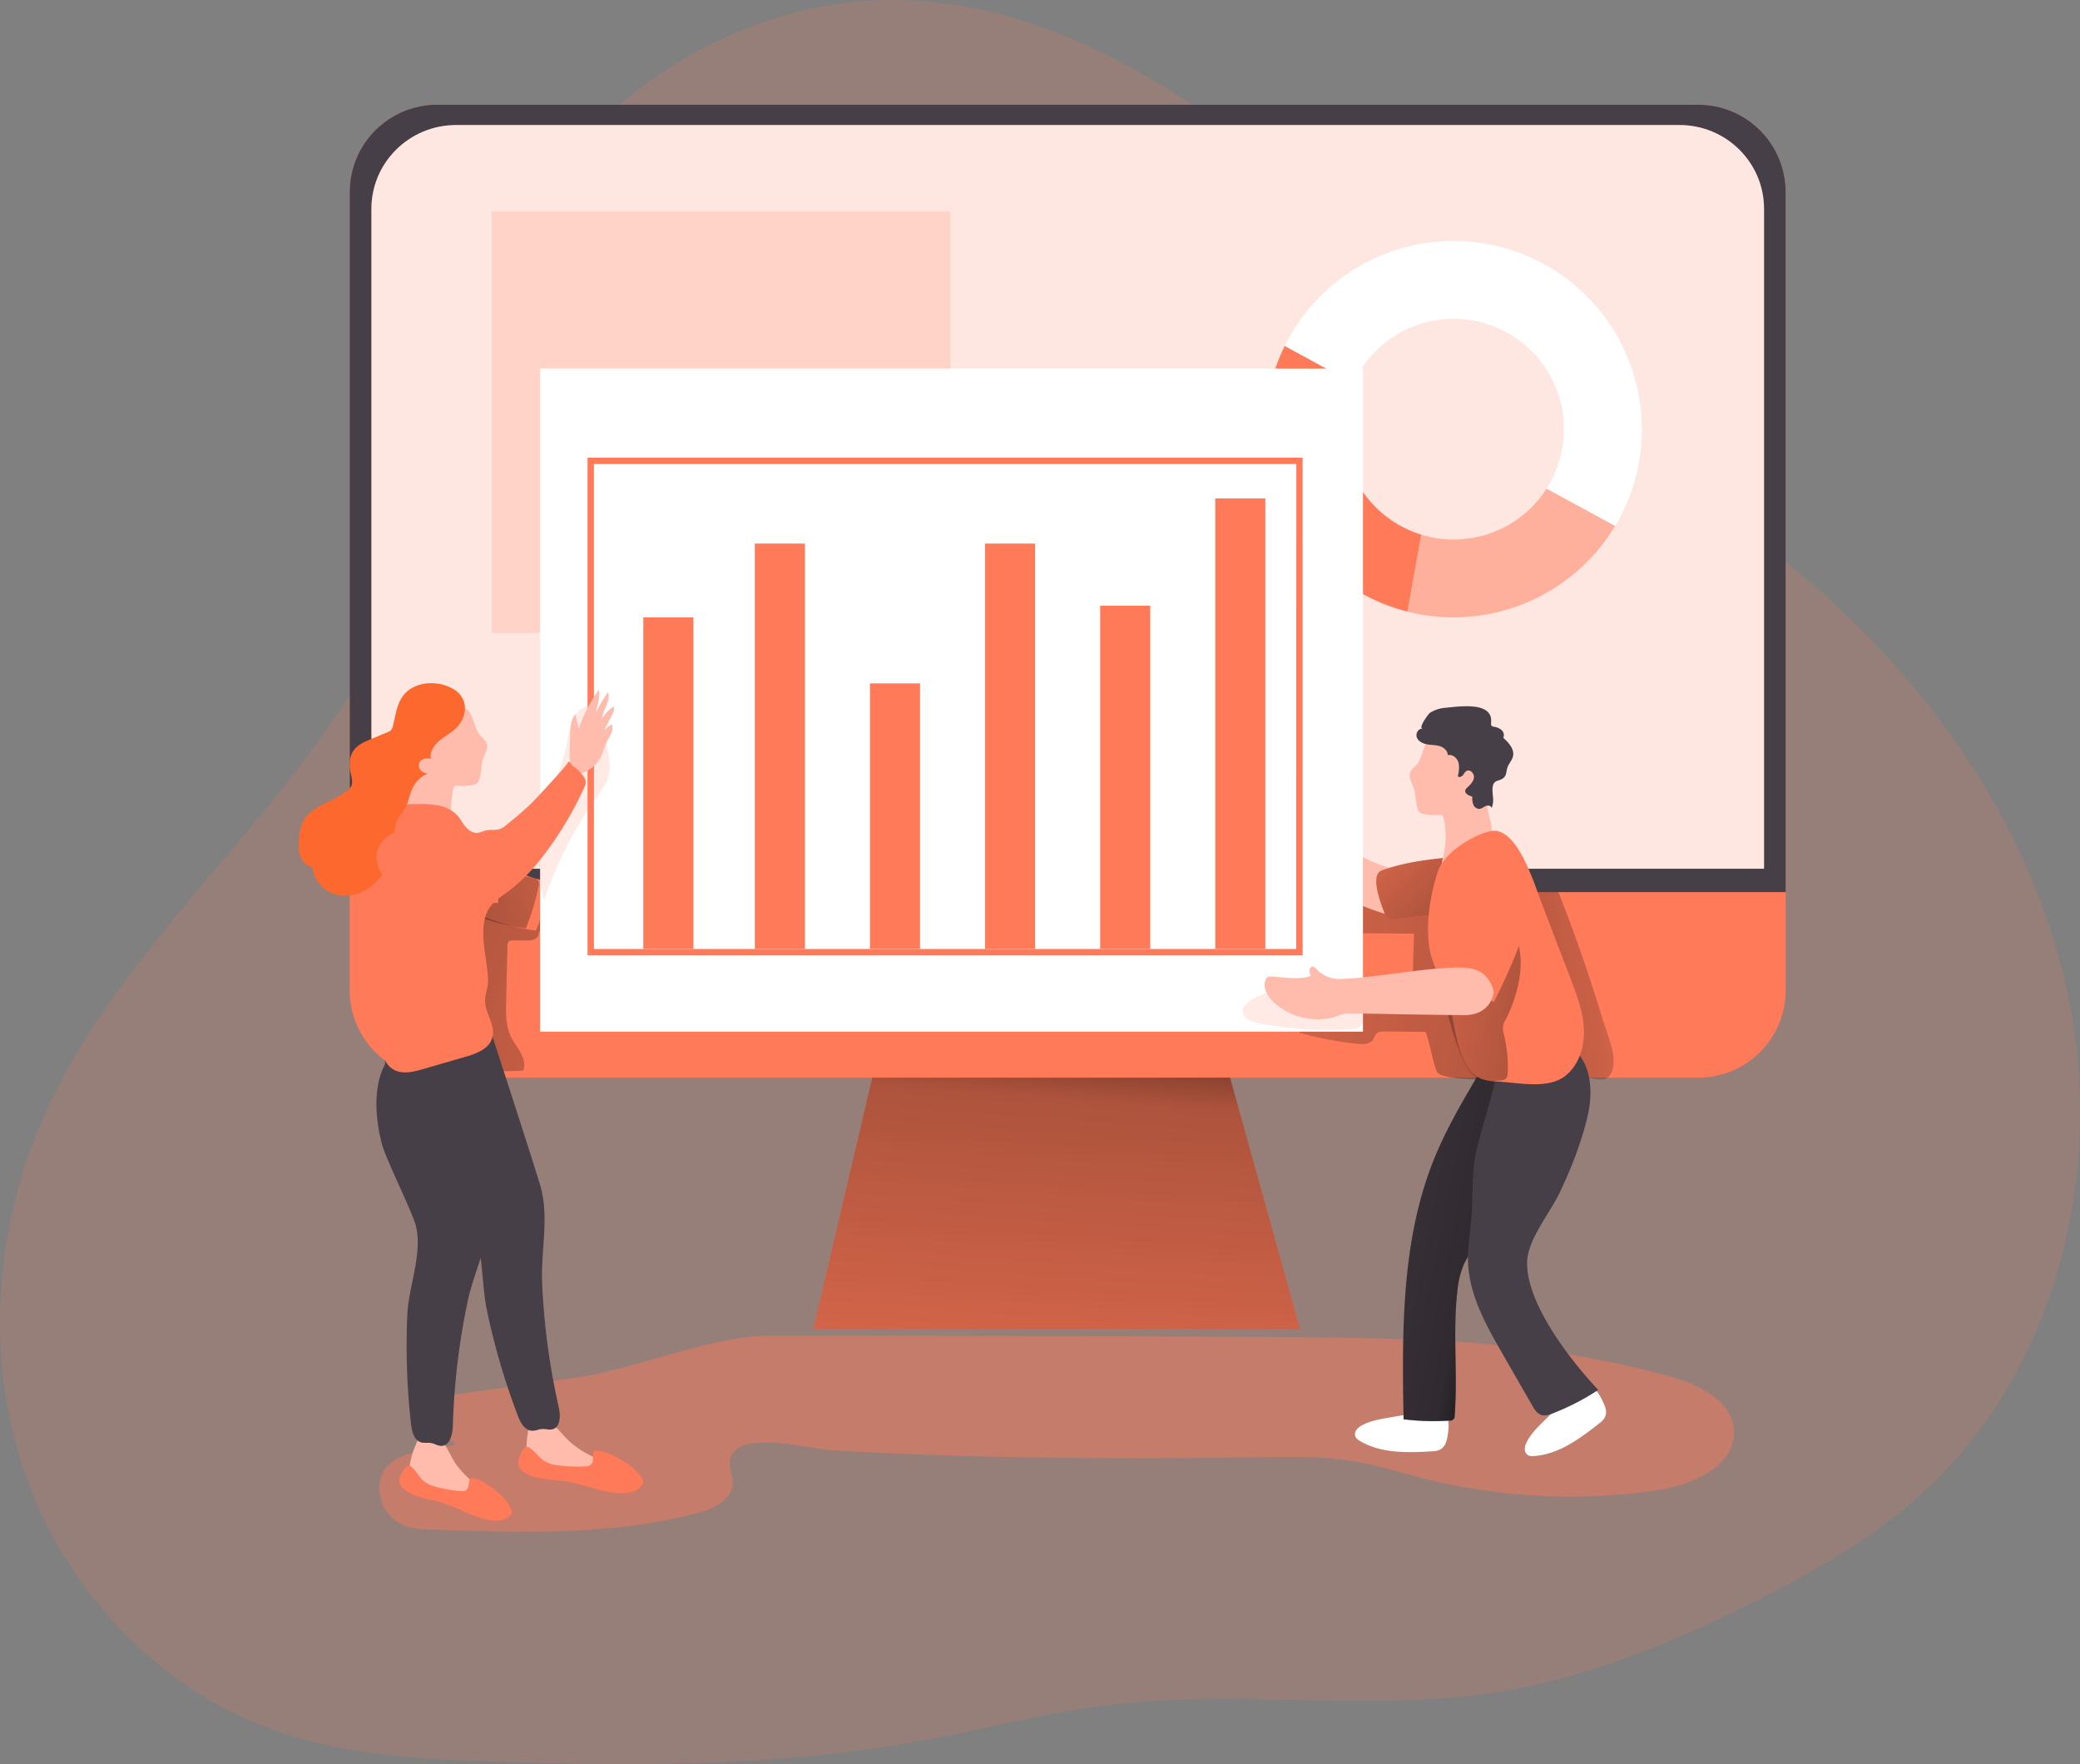<svg id="Layer_1" data-name="Layer 1" xmlns="http://www.w3.org/2000/svg" xmlns:xlink="http://www.w3.org/1999/xlink" viewBox="0 0 1176.8 997.93"><rect x="0" y="0" width="1176.8" height="997.93" fill="#808080" stroke="none"/><defs><linearGradient id="linear-gradient" x1="1600.77" y1="689.81" x2="1630.37" y2="1088.75" gradientTransform="matrix(-1, 0, 0, 1, 2214.45, -151.85)" gradientUnits="userSpaceOnUse"><stop offset="0.01"/><stop offset="0.08" stop-opacity="0.69"/><stop offset="0.21" stop-opacity="0.32"/><stop offset="1" stop-opacity="0"/></linearGradient><linearGradient id="linear-gradient-2" x1="2047.63" y1="664.47" x2="1704.37" y2="779.79" gradientTransform="matrix(-1, 0, 0, 1, 2264.32, 0)" xlink:href="#linear-gradient"/><linearGradient id="linear-gradient-3" x1="1409.51" y1="717.65" x2="1212.1" y2="692.21" gradientTransform="matrix(-1, 0, 0, 1, 2264.32, 0)" xlink:href="#linear-gradient"/><linearGradient id="linear-gradient-4" x1="1225.26" y1="738.96" x2="1694.7" y2="657.55" gradientTransform="matrix(-1, 0, 0, 1, 2264.32, 0)" xlink:href="#linear-gradient"/><linearGradient id="linear-gradient-5" x1="1983.32" y1="660.64" x2="1807.62" y2="609.08" gradientTransform="matrix(-1, 0, 0, 1, 2264.32, 0)" xlink:href="#linear-gradient"/><linearGradient id="linear-gradient-6" x1="1347.66" y1="861.86" x2="1512.5" y2="828.79" gradientTransform="matrix(-1, 0, 0, 1, 2264.32, 0)" xlink:href="#linear-gradient"/><linearGradient id="linear-gradient-7" x1="1380.06" y1="682.64" x2="1464.51" y2="595.13" gradientTransform="matrix(-1, 0, 0, 1, 2264.32, 0)" xlink:href="#linear-gradient"/><linearGradient id="linear-gradient-8" x1="1309.08" y1="726.87" x2="1495.8" y2="704.99" gradientTransform="matrix(-1, 0, 0, 1, 2264.32, 0)" xlink:href="#linear-gradient"/></defs><title>2</title><path d="M445,180.56C380,215.47,332.6,279.31,311.51,350c-12.48,41.87-16.37,86-30.6,127.34C240.42,594.86,123.72,671.31,74,785.17,46.23,848.58,41.46,922.5,64.79,987.65s75.51,120.23,140.78,143.23c40,14.09,83,16.2,125.39,17.55,79.34,2.53,159.31,2.82,237.43-11.27,37.2-6.72,73.86-16.67,111.41-21,72.65-8.4,146.82,4.37,219-7.34,50.26-8.16,97.91-28,143.43-50.8,34.18-17.14,67.78-36.3,96-62.15,74.57-68.4,102.19-179.3,82.16-278.48s-83-186.3-162.25-249.2c-34.84-27.66-72.8-51.08-109.33-76.47A1222.59,1222.59,0,0,1,815,284.09C714.46,190.83,584.77,105.54,445,180.56Z" transform="translate(-49.87 -151.85)" fill="#ff7a59" opacity="0.18" style="isolation:isolate"/><path d="M375.88,931.19l-68.19,9.48c-3.25.45-6.69,1-9.17,3.11-4,3.39-4,9.77-1.53,14.35s6.84,7.77,11.06,10.81c-16.2,3.86-44.34,3-43.52,26.11a22.67,22.67,0,0,0,13.8,19.73c4.79,1.94,10.08,2.15,15.24,2.33,50.42,1.8,101.67,3.5,150.5-9.15,9.31-2.41,20.34-7.68,20.35-17.29,0-3.41-1.5-6.67-1.67-10.08-1.08-21.8,45.53-9,57.55-8.31q40,2.33,80,3.34c54.47,1.45,109,1.37,163.46.6,17.21-.25,34.54-.63,51.53,2.17,13.4,2.2,26.4,6.35,39.56,9.7a338.92,338.92,0,0,0,132.58,6.81c20-3,44.66-13.72,43.36-33.93-1.11-17.34-20.83-26.34-37.61-30.84a579.33,579.33,0,0,0-75.63-15c-45-5.84-90.55-6.37-136-6.74-98.66-.79-197.32-.85-296-.91C452.45,907.48,408.75,926.62,375.88,931.19Z" transform="translate(-49.87 -151.85)" fill="#ff7a59" opacity="0.44" style="isolation:isolate"/><polygon points="460.13 751.73 735.5 751.73 686.77 576.6 501.23 576.6 460.13 751.73" fill="#ff7a59"/><polygon points="460.13 751.73 735.5 751.73 686.77 576.6 501.23 576.6 460.13 751.73" fill="url(#linear-gradient)"/><path d="M1060.14,260.52V712.07a49.42,49.42,0,0,1-49.43,49.43H297.16a49.42,49.42,0,0,1-49.43-49.43V260.52a49.44,49.44,0,0,1,49.43-49.42h713.55A49.44,49.44,0,0,1,1060.14,260.52Z" transform="translate(-49.87 -151.85)" fill="#ff7a59"/><path d="M354.64,679.2c.39,1.64-.82,3.32-2.34,4a11.41,11.41,0,0,1-5,.71l-7.19-.07a3.5,3.5,0,0,0-2.15.44c-.86.63-1,1.85-1,2.92L336.23,718c-.17,7-.28,14.35,2.84,20.63,1.55,3.12,3.83,5.83,5.47,8.91s2.62,6.81,1.32,10q-18.32.76-36.64.05c-2.27-.09-4.77-.29-6.34-1.93a8.82,8.82,0,0,1-1.72-3.28,261.18,261.18,0,0,1-8.87-31.14c-2.2-10.07-3.81-20.34-3.41-30.64s2.9-20.67,8.4-29.38a19.09,19.09,0,0,1,5-5.69,21.63,21.63,0,0,1,7-2.83c12.11-3.16,24.69-4,37.17-4.86,4.18-.28,8.71-.48,12.2,1.83,3.72,2.45,5.31,7.25,5.08,11.7s-2,8.64-3.73,12.73" transform="translate(-49.87 -151.85)" fill="url(#linear-gradient-2)"/><path d="M956.77,729q-11.53-38.19-26.32-75.3a5.06,5.06,0,0,0-1.88-2.74,5.14,5.14,0,0,0-3.32-.27l-21.45,3.05c.4,12.08,5.89,23.3,10.58,34.43a288,288,0,0,1,18.15,61.44,15.2,15.2,0,0,0,1.94,6c2,2.87,5.63,4,9,4.69,10.5,2.2,17.35,5.4,19.12-5.28C963.88,747.4,959,736.18,956.77,729Z" transform="translate(-49.87 -151.85)" fill="url(#linear-gradient-3)"/><path d="M856.31,735.62l-23-.26c-1.6,0-3.36,0-4.54,1.09s-1.37,2.52-2.22,3.69c-1.86,2.57-5.63,2.57-8.79,2.23a201.93,201.93,0,0,1-32.69-6.26L789.18,708a247.44,247.44,0,0,0,59.63,5.9l1.06-33.84-30.41-.27a6.11,6.11,0,0,1-3.71-.83c-1.42-1.07-1.63-3.09-1.67-4.87a83.9,83.9,0,0,1,.7-12.37,3.68,3.68,0,0,1,1.09-2.59,3.81,3.81,0,0,1,2.85-.37,368.62,368.62,0,0,0,69.89,2.55A358.07,358.07,0,0,0,907.3,762.78c-12.38-1.34-27,.77-39-1.92-5.68-1.28-5.41-1.9-7.24-8C860.61,751.29,857.07,735.63,856.31,735.62Z" transform="translate(-49.87 -151.85)" fill="url(#linear-gradient-4)"/><path d="M1060.14,260.52v396H247.73v-396a49.44,49.44,0,0,1,49.43-49.42h713.55A49.44,49.44,0,0,1,1060.14,260.52Z" transform="translate(-49.87 -151.85)" fill="#473f47"/><path d="M325.82,634.44c9.46,6.5,19.3,13.17,30.6,15.21,1.39.25,3,.55,3.71,1.76a4.67,4.67,0,0,1,.16,3.38,137.2,137.2,0,0,1-7.17,23.54,118.45,118.45,0,0,1-46.49-16.39c-2.25-1.38-4.53-2.91-5.9-5.16s-1.72-5.27-1.93-8.06c-.59-7.62-1.72-18.52,2.84-25.28,3.56-5.28,5.54-1.81,10.28,1.45Z" transform="translate(-49.87 -151.85)" fill="#ff7a59"/><path d="M320.06,633.17c9.46,6.5,19.3,13.17,30.6,15.21,1.39.25,3,.54,3.71,1.76a4.67,4.67,0,0,1,.16,3.38,137.07,137.07,0,0,1-7.16,23.53,118.34,118.34,0,0,1-46.5-16.39c-2.25-1.37-4.52-2.9-5.9-5.15s-1.72-5.28-1.93-8.06c-.59-7.63-1.72-18.52,2.84-25.28,3.56-5.28,5.54-1.81,10.29,1.45Z" transform="translate(-49.87 -151.85)" fill="url(#linear-gradient-5)"/><path d="M1047.91,270V643.32H260V270c0-26.18,21.47-47.42,47.94-47.42H1000C1026.44,222.54,1047.91,243.78,1047.91,270Z" transform="translate(-49.87 -151.85)" fill="#fff"/><path d="M1047.91,270V643.32H260V270c0-26.18,21.47-47.42,47.94-47.42H1000C1026.44,222.54,1047.91,243.78,1047.91,270Z" transform="translate(-49.87 -151.85)" fill="#ff7a59" opacity="0.18" style="isolation:isolate"/><path d="M809.86,394.63a61.8,61.8,0,0,1,5.67-26l-38.77-21.11a106.45,106.45,0,0,0,69.39,150.31L854,454.3A62.45,62.45,0,0,1,809.86,394.63Z" transform="translate(-49.87 -151.85)" fill="#ff7a59"/><path d="M963.64,449.35a106.55,106.55,0,0,1-117.49,48.5L854,454.3a61.32,61.32,0,0,0,18.32,2.75,62.38,62.38,0,0,0,52.59-28.81Z" transform="translate(-49.87 -151.85)" fill="#ff7a59" opacity="0.5"/><path d="M978.78,394.63a105.78,105.78,0,0,1-15.14,54.72l-38.78-21.11a62.41,62.41,0,1,0-109.33-59.59l-38.77-21.11a106.5,106.5,0,0,1,202,47.09Z" transform="translate(-49.87 -151.85)" fill="#fff"/><rect x="278.24" y="119.61" width="259.5" height="238.4" fill="#ff7a59" opacity="0.18" style="isolation:isolate"/><path d="M860.7,972.85c-14.25.83-29.51,1.42-41.69-6a5.83,5.83,0,0,1-2.15-1.94,4,4,0,0,1,.38-4.08,8.81,8.81,0,0,1,3.3-2.71c4.44-2.41,9.51-3.31,14.49-4.18,6.14-1.07,12.28-2.15,18.49-2.77,4-.39,10.74-2,14,1.21,2.55,2.54,2,7,1.58,10.26C868.27,968.4,867.15,972.47,860.7,972.85Z" transform="translate(-49.87 -151.85)" fill="#fff" style="isolation:isolate"/><path d="M955.11,956.77c-11.24,8.8-23.45,18-37.69,18.81a5.8,5.8,0,0,1-2.87-.37,4,4,0,0,1-2-3.57,8.91,8.91,0,0,1,1.16-4.11c2.28-4.5,5.94-8.14,9.53-11.69,4.44-4.37,8.88-8.76,13.62-12.8,3-2.58,7.7-7.76,12.16-7,3.54.64,5.66,4.66,7.14,7.54C958.8,948.81,960.19,952.79,955.11,956.77Z" transform="translate(-49.87 -151.85)" fill="#fff" style="isolation:isolate"/><path d="M843.75,940.59q.09,7.11.22,14.18a135,135,0,0,0,25.89.72,2.55,2.55,0,0,0,3-2.87c1.84-23.46-1.17-47.16,1.57-70.54a50.42,50.42,0,0,1,3.35-14.27c2-4.58,5-8.6,8-12.64a294.81,294.81,0,0,0,24-39.23c7.21-14.1,9.1-28.68,8.9-44.65-.2-15.39-8.07-22.06-23.09-18.06a12.48,12.48,0,0,0-9.9,7.44c-8.74,14.92-17.51,29.9-24.07,45.9C844.36,848.57,843.19,895,843.75,940.59Z" transform="translate(-49.87 -151.85)" fill="#473f47"/><path d="M843.75,940.59q.09,7.11.22,14.18a135,135,0,0,0,25.89.72,2.55,2.55,0,0,0,3-2.87c1.84-23.46-1.17-47.16,1.57-70.54a50.42,50.42,0,0,1,3.35-14.27c2-4.58,5-8.6,8-12.64a294.81,294.81,0,0,0,24-39.23c7.21-14.1,9.1-28.68,8.9-44.65-.2-15.39-8.07-22.06-23.09-18.06a12.48,12.48,0,0,0-9.9,7.44c-8.74,14.92-17.51,29.9-24.07,45.9C844.36,848.57,843.19,895,843.75,940.59Z" transform="translate(-49.87 -151.85)" fill="url(#linear-gradient-6)"/><path d="M835.56,669.44a127.17,127.17,0,0,1-73.67-55.19c-2.64-4.28-5.09-9.5-3.18-14.16a2.45,2.45,0,0,1,1.11-1.39c.86-.39,1.83.15,2.63.66l39.71,26c11,7.19,22.26,14.5,35,17.68,1.38,4.52,3.84,7.49,4,12.22S838.72,665.92,835.56,669.44Z" transform="translate(-49.87 -151.85)" fill="#ffbbab"/><rect x="355.46" y="360.33" width="465.54" height="375.14" transform="translate(1126.58 943.95) rotate(-180)" fill="#fff"/><path d="M755.36,728c2,1.62,4.65,2.22,7.19,2.73a197.5,197.5,0,0,0,51.81,3.35c1.69-.11,3.49-.29,4.79-1.37,1.57-1.29,2-3.5,2.15-5.53a51.66,51.66,0,0,0-1.07-15.88c-.15-.67-42.1-.61-46.09,0C768.18,712.2,745.46,720,755.36,728Z" transform="translate(-49.87 -151.85)" fill="#ff7a59" opacity="0.16"/><path d="M394.21,579.79a29.46,29.46,0,0,1,.18,10.17c-1,4.82-4.07,8.89-6.94,12.89a217.24,217.24,0,0,0-29.72,58.26c-3.1-11.27-3-23.13-2.93-34.82a59.54,59.54,0,0,1,.95-12.3c1.22-5.64,4-10.78,6.44-16a120.51,120.51,0,0,0,8.42-25.55c1.3-6.21,3.51-21.95,13.29-20.89C392.13,552.42,393.31,573.56,394.21,579.79Z" transform="translate(-49.87 -151.85)" fill="#ff7a59" opacity="0.16"/><path d="M947.93,784c-3.57,14.85-9.23,29.07-15.79,42.84-5.54,11.62-18.35,26.57-18.29,39.74.1,23.66,25,55.33,40.26,71.57a135.14,135.14,0,0,1-25.77,13.29c-2,.78-4.23,1.52-6.31.9-2.48-.74-4-3.17-5.29-5.41l-16.67-29c-9.29-16.13-18.84-33.09-19.61-51.69-.28-6.73.61-13.44,1.37-20.12,1.78-14.24.16-30.38,3.58-44.22,3.13-12.62,7.23-25.14,10.17-38,1.48-6.43,3.31-13.42,8.64-17.31a22.94,22.94,0,0,1,7.5-3.29c13-3.65,27.06-4.13,34.18,9.35C950.82,762,950.33,774,947.93,784Z" transform="translate(-49.87 -151.85)" fill="#473f47"/><path d="M831.71,644.24c-7.08,2.57-.46,19.1,1.44,24a5.62,5.62,0,0,0,2.06,3,5.83,5.83,0,0,0,3.54.42q16-1.49,31.82-3.79a16.8,16.8,0,0,0,6.73-2,11.43,11.43,0,0,0,4.68-7.56c1-5,1.46-16.84-2.84-20.63-3.12-2.74-9.33-.8-13.41-.38C854.2,638.53,842.64,640.26,831.71,644.24Z" transform="translate(-49.87 -151.85)" fill="#ff7a59"/><path d="M831.71,644.24c-7.08,2.57-.46,19.1,1.44,24a5.62,5.62,0,0,0,2.06,3,5.83,5.83,0,0,0,3.54.42q16-1.49,31.82-3.79a16.8,16.8,0,0,0,6.73-2,11.43,11.43,0,0,0,4.68-7.56c1-5,1.46-16.84-2.84-20.63-3.12-2.74-9.33-.8-13.41-.38C854.2,638.53,842.64,640.26,831.71,644.24Z" transform="translate(-49.87 -151.85)" fill="url(#linear-gradient-7)"/><path d="M852.33,583.22c-1.26,2.1-3.81,3.33-4.64,5.63-1,2.78.94,5.65,1.93,8.43,1.38,3.88,1,8.22,2.3,12.11a4.6,4.6,0,0,0,1.37,2.19,5.06,5.06,0,0,0,2.06.81,29.75,29.75,0,0,0,8.78.51,2.62,2.62,0,0,1,1.71.23,2.41,2.41,0,0,1,.76,1.49,47,47,0,0,1-.35,22.33c-.63,2.41-1.33,5.34.45,7.08a4.94,4.94,0,0,0,2.27,1.14c5.56,1.35,10.92-2.76,14.68-7.08a65.28,65.28,0,0,0,8.61-12.66,12.4,12.4,0,0,0,1.48-4.06,14.41,14.41,0,0,0-.77-5.5,93.23,93.23,0,0,1-2.88-18.57c-.42-8,.16-16.39-2.91-23.83a12.51,12.51,0,0,0-4.87-6.26c-2.55-1.5-5.69-1.5-8.65-1.39-5.85.23-12.26,1-16.23,5.3C856.28,572.36,853.88,580.61,852.33,583.22Z" transform="translate(-49.87 -151.85)" fill="#ffbbab"/><path d="M854.75,564.14c-2.38-.44-4.17,2.75-3.24,5s3.44,3.38,5.83,3.79,4.87.31,7.17,1.05,4.51,2.69,4.45,5.11c2.58-.71,5.24,1.47,6,4s.26,5.31-.28,7.93c.73.79,2.1.25,2.8-.57s1.14-1.92,2.08-2.45c2-1.16,4.5,1.44,4.22,3.75s-2.14,4.07-3.82,5.68a3.66,3.66,0,0,0-1,1.28c-.7,1.94,1.89,3.33,3.9,3.77a11,11,0,0,0,.52,4.46,3.76,3.76,0,0,0,3.42,2.51c1.35-.07,2.43-1.09,3.67-1.62s3.15-.19,3.26,1.16c2.09-4.36-.13-8.42.77-12.56.82-3.79,4.16-2.38,6.45-4.93,1.27-1.42,1.16-3.55,1.75-5.35.75-2.31,2.67-4.15,3.19-6.52.88-4-2.45-7.61-5.49-10.38a3.79,3.79,0,0,0-1-4.38,8.52,8.52,0,0,0-4.37-1.9,2.32,2.32,0,0,1-1.18-.47c-.52-.5-.41-1.34-.35-2.06,1-12.15-18.86-8.78-26.17-8.16a18.82,18.82,0,0,0-8.52,2.89C858.09,555.75,852.05,563.65,854.75,564.14Z" transform="translate(-49.87 -151.85)" fill="#473f47"/><path d="M893.28,622l-.5.11c-10.61,2.65-26.1,12.34-29.58,23.1-4.36,13.52-7.22,31.7-4.07,45.67,2.19,9.71,8.08,18.18,10.55,27.65,2.75,10.49,3.21,20.76,7.48,31,1.88,4.51,4.31,9.12,8.51,11.6,3.49,2.05,7.69,2.35,11.73,2.57,11.9.63,28.61,4.66,38.48-3.52,7.61-6.24,10.61-16.77,10.09-26.59s-4.09-19.2-7.61-28.39L921.8,662C917.81,651.62,908.12,619.07,893.28,622Z" transform="translate(-49.87 -151.85)" fill="#ff7a59"/><path d="M902,728.24a9.4,9.4,0,0,0-1.24,8.83,78.75,78.75,0,0,1,2.16,21.47,5,5,0,0,1-1.12,3.57,5.2,5.2,0,0,1-3.24,1c-4.15.32-8.54.6-12.28-1.23-4.43-2.18-7-6.86-9-11.38-5.69-12.93-8.88-26.8-12-40.57a17.44,17.44,0,0,1-.64-6.87c.62-3.47,3.28-6.25,6.2-8.24s6.18-3.45,9-5.6c5.48-4.21,9.53-11.83,17-12.79,5.63-.73,9.74,3.23,11.57,8.23C913.12,697.81,908,716.35,902,728.24Z" transform="translate(-49.87 -151.85)" fill="url(#linear-gradient-8)"/><path d="M884,653.52s-15.17,41.05-18.16,44.05S895,718.73,895,718.73s21-39.92,20-57.22S895.82,637.22,884,653.52Z" transform="translate(-49.87 -151.85)" fill="#ff7a59"/><path d="M895,713.16s-1.11,13.22-17.33,13l-27.41-.39c-12.63-.17-25.28-.6-37.91-.51-3.39,0-5.74,1.58-9,2.34a36.74,36.74,0,0,1-33.08-9c-3.42-3.31-6.29-8.34-4.28-12.66a2.89,2.89,0,0,1,1.26-1.45,3.51,3.51,0,0,1,1.58-.2c7.64.24,15.55,2.19,22.75-.38a6.07,6.07,0,0,1-.93-3.22c.11-1.12,1.15-2.24,2.25-2a3.36,3.36,0,0,1,1.47,1.07,17.94,17.94,0,0,0,14.83,5.86c20.79-1,41.3-5.41,62.09-6.35,4.87-.21,9.89-.22,14.44,1.52S894.38,708.33,895,713.16Z" transform="translate(-49.87 -151.85)" fill="#ffbbab"/><path d="M399.9,980.44a14.8,14.8,0,0,1,4.71,1.21,4.31,4.31,0,0,1,2.5,3.88,4.78,4.78,0,0,1-2.86,3.57c-1.43.72-3,1.08-4.42,1.82a25.62,25.62,0,0,1-3.85,2.15c-2.27.72-4.69-.17-6.92-1a91.15,91.15,0,0,0-31.47-5.21,11.56,11.56,0,0,1-3.11-.21c-3-.79-4.82-4-5.68-7-1.85-6.53-1-13.51.2-20.19a4.52,4.52,0,0,1,.76-2.09,3.93,3.93,0,0,1,1.69-1.06c10.56-3.94,15,6.52,21.91,12.11A56.52,56.52,0,0,0,399.9,980.44Z" transform="translate(-49.87 -151.85)" fill="#ffbbab"/><path d="M365,980.75c.69.11,1.39.19,2.08.26a87.19,87.19,0,0,0,14.18.38,5,5,0,0,0,2.59-.62,4.27,4.27,0,0,0,1.56-3.43,19.38,19.38,0,0,1,.26-3.89.94.94,0,0,1,1.09-.85c3.63-.12,7.12,1.32,10.39,2.9,6.32,3.06,12.58,7,16.1,13.08a3.16,3.16,0,0,1,.57,1.68,2.91,2.91,0,0,1-.55,1.46c-4.26,6.63-14.88,5-21.38,3.62-7.25-1.53-14.22-4.27-21.54-5.42-8-1.27-16.76-.71-23.71-4.95a7.75,7.75,0,0,1-2.81-2.61c-1.92-3.38.44-8.77,2.85-11.38a2,2,0,0,1,1-.67,2,2,0,0,1,1.47.4c3.34,2.06,5.51,5.65,8.84,7.73A18.33,18.33,0,0,0,365,980.75Z" transform="translate(-49.87 -151.85)" fill="#ff7a59"/><path d="M293,711.63s-32.82,18.78-23.62,53.16c8,30,31.08,48.68,45.83,74.33,8.17,14.22,6.68,37.43,10.14,54a391.89,391.89,0,0,0,17.48,59.58c1.48,3.9,3.91,8.43,8.08,8.56,2,.07,3.84-.94,5.82-1s3.75.6,5.58.19c4.77-1.09,4.74-7.85,3.66-12.63a397.56,397.56,0,0,1-9.38-70.06c-.8-18.16,4.13-37.45-1-55.06C351.48,808.7,327.11,734,327.11,734Z" transform="translate(-49.87 -151.85)" fill="#473f47"/><path d="M330.81,998.57a15.26,15.26,0,0,1,4.26,2.35,4.32,4.32,0,0,1,1.46,4.38,4.74,4.74,0,0,1-3.66,2.74c-1.56.35-3.18.3-4.74.67a25.75,25.75,0,0,1-4.26,1.13c-2.37.13-4.49-1.34-6.46-2.66a91.15,91.15,0,0,0-29.18-12.86,11.57,11.57,0,0,1-3-1c-2.75-1.52-3.69-5-3.77-8.18-.17-6.79,2.37-13.34,5.21-19.5a4.4,4.4,0,0,1,1.26-1.84,3.82,3.82,0,0,1,1.9-.61c11.2-1.2,12.93,10,18.21,17.18A56.54,56.54,0,0,0,330.81,998.57Z" transform="translate(-49.87 -151.85)" fill="#ffbbab"/><path d="M297.08,734.81c-9.25,1.13-16,5.27-23,11.25-13.76,11.66-12.78,35.5-8.14,52.92,2.44,9.18,17,38,19.14,46.12,4.06,15.5-4.05,34.7-4.76,50.36a393.45,393.45,0,0,0,2.11,62.06c.48,4.15,1.7,9.13,5.7,10.3,1.9.56,4,0,5.91.43s3.48,1.52,5.35,1.57c4.9.13,6.55-6.42,6.69-11.32a396.6,396.6,0,0,1,8.33-70.2c3.74-17.79,13.31-35.25,12.7-53.58-.5-15-.94-29.9-1.4-44.85-.51-16.62,1.8-33.45-3.26-49.44-.59-1.87-1.34-3.85-2.94-5a9.12,9.12,0,0,0-4.78-1.27,95.39,95.39,0,0,0-14.83.33C299,734.59,298,734.69,297.08,734.81Z" transform="translate(-49.87 -151.85)" fill="#473f47"/><path d="M320.6,566.71c1.25,2.11,3.81,3.33,4.63,5.64,1,2.78-.93,5.64-1.93,8.42-1.38,3.88-.94,8.22-2.29,12.11a4.58,4.58,0,0,1-1.38,2.2,5.13,5.13,0,0,1-2.06.8,29.71,29.71,0,0,1-8.77.52,2.49,2.49,0,0,0-1.71.23,2.32,2.32,0,0,0-.76,1.48,46.85,46.85,0,0,0,.34,22.33c.64,2.41,1.33,5.34-.45,7.08a4.77,4.77,0,0,1-2.26,1.14c-5.57,1.36-10.93-2.76-14.68-7.08a65.07,65.07,0,0,1-8.61-12.65,12.59,12.59,0,0,1-1.49-4.06,14.9,14.9,0,0,1,.77-5.51,92.51,92.51,0,0,0,2.88-18.57c.42-8-.16-16.39,2.92-23.83a12.55,12.55,0,0,1,4.86-6.26c2.56-1.5,5.69-1.5,8.66-1.39,5.84.23,12.25,1,16.22,5.31C316.64,555.85,319.05,564.11,320.6,566.71Z" transform="translate(-49.87 -151.85)" fill="#ffbbab"/><path d="M279.6,606.92c2.2-.16,4.42-.17,6.62-.18a56.4,56.4,0,0,1,12,.86,19.36,19.36,0,0,1,10.43,5.6c1.7,1.9,2.87,4.21,4.48,6.19s3.89,3.69,6.44,3.62c1.75,0,3.36-.93,5.07-1.32,2.44-.56,5-.13,7.43-.65s4-2.33,5.93-3.84q6.31-5,12.17-10.57c1.94-1.83,22.2-23.51,21.4-24.08a36.8,36.8,0,0,1,8.16,8.13,6.78,6.78,0,0,1,1.53,3.4,7.23,7.23,0,0,1-.9,3.37,195.86,195.86,0,0,1-24.59,40.39,98.75,98.75,0,0,1-17.65,17.79c-4.33,3.29-9.47,6.15-12.14,11.11-6,11.12-.07,28.07,0,39.92,0,4.06-1.68,7.37-1.67,11.5,0,7.2,6.25,13.59,4,21-1.87,6.13-8.92,8.76-15.08,10.54l-24.19,7c-5.36,1.55-11.39,3-16.28.36-6.09-3.34-7.43-11.35-8-18.27-1.44-17.87-.89-39.3-8.29-56-4.76-10.77-5.73-18.37-4.34-30.45,1-9,2.36-18.1,5.46-26.66,1.34-3.71,3.1-7.32,4.79-10.87,1.5-3.17,5.21-4.92,8.35-6.13A30.29,30.29,0,0,1,279.6,606.92Z" transform="translate(-49.87 -151.85)" fill="#ff7a59"/><path d="M312.87,553.79a16.41,16.41,0,0,1-5.32,10.28c-2.83,2.67-6.37,4.49-9.3,7s-5.33,6.31-4.66,10.14c-2.32-.78-5.33-.15-6.37,2a4.21,4.21,0,0,0,.68,4.41,5.3,5.3,0,0,0,4.2,1.74,16.62,16.62,0,0,0-7.5,6.06c-2.59,3.81-3.05,7.65-4.6,11.82-1,2.67-3.21,4.7-4.64,7.16-2.52,4.32-2.49,9.6-3.1,14.56-1,7.82-3.79,15.6-9.15,21.37s-13.46,9.28-21.23,8-14.66-8-15.1-15.83c-3.37-.54-6-3.45-7.09-6.67s-.94-6.74-.57-10.13c.4-3.66,1.08-7.4,3-10.52,3.49-5.54,10.16-8,16-11a61.64,61.64,0,0,0,7.54-4.59,8.66,8.66,0,0,0,2.74-2.68c1.32-2.35.43-5.25-.15-7.89-.94-4.25-.85-9,1.66-12.57,2.28-3.25,6.14-4.93,9.81-6.45l9.41-3.92a5.27,5.27,0,0,0,2.12-1.31,5,5,0,0,0,.84-1.94c1.22-4.57,1.79-9.35,3.7-13.67,4-9.1,13.61-12,22.75-10.4C306.27,540.24,313.65,545.07,312.87,553.79Z" transform="translate(-49.87 -151.85)" fill="#fc682d"/><path d="M280.42,621s43.2,7,47.28,5.87,4,35.85,4,35.85-45.09-1.36-59.66-10.74S260.4,623.3,280.42,621Z" transform="translate(-49.87 -151.85)" fill="#ff7a59"/><path d="M295.82,992.78c.62.19,1.25.35,1.87.51a82.67,82.67,0,0,0,13,2.13,4.86,4.86,0,0,0,2.46-.25,4,4,0,0,0,1.87-3,17.65,17.65,0,0,1,.72-3.54,1.08,1.08,0,0,1,.43-.57,1.21,1.21,0,0,1,.68-.08c3.35.35,6.38,2.12,9.18,4,5.42,3.6,10.67,8,13.15,14a3.08,3.08,0,0,1,.31,1.62,2.74,2.74,0,0,1-.7,1.28c-4.73,5.55-14.29,2.72-20.09.63-6.46-2.32-12.52-5.71-19.1-7.69-7.23-2.17-15.31-2.75-21.16-7.52a7.13,7.13,0,0,1-2.25-2.75c-1.34-3.35,1.5-8,4-10.1a1.49,1.49,0,0,1,2.28.07c2.81,2.3,4.35,5.88,7.15,8.2A16.8,16.8,0,0,0,295.82,992.78Z" transform="translate(-49.87 -151.85)" fill="#ff7a59"/><path d="M382.29,410.76H786.86V692.34H382.29Zm401,3.61H385.9V688.72H783.24Z" transform="translate(-49.87 -151.85)" fill="#ff7a59"/><path d="M372.43,568.88c0-4.55.1-9.48,2.89-13.07l2.06,8.48a72.7,72.7,0,0,1,11.39-22.2c.64,4.71-.86,9.43-2.35,14a111.92,111.92,0,0,1,7.37-12.68c1.72,4.84-2.66,9.66-3.22,14.77a25.54,25.54,0,0,1,6.37-6.66c.76,1.43,0,3.18-.72,4.63l-4.57,8.95A21.82,21.82,0,0,1,396,561.6c1.41,3.46-1.43,7-3.07,10.38-1.21,2.49-1.79,5.24-3,7.75a18.17,18.17,0,0,1-11.31,9.62c-1.76-3.09-5.54-3.34-6.12-6.75C371.77,578.3,372.45,573.26,372.43,568.88Z" transform="translate(-49.87 -151.85)" fill="#ffbbab"/><rect x="363.97" y="349.27" width="28.33" height="187.6" fill="#ff7a59"/><rect x="427.06" y="307.51" width="28.33" height="229.36" fill="#ff7a59"/><rect x="492.19" y="386.61" width="28.33" height="150.25" fill="#ff7a59"/><rect x="557.31" y="307.51" width="28.33" height="229.36" fill="#ff7a59"/><rect x="622.44" y="342.65" width="28.33" height="194.22" fill="#ff7a59"/><rect x="687.56" y="281.97" width="28.33" height="254.9" fill="#ff7a59"/><line x1="874.99" y1="276.39" x2="765.66" y2="216.79" fill="none"/></svg>